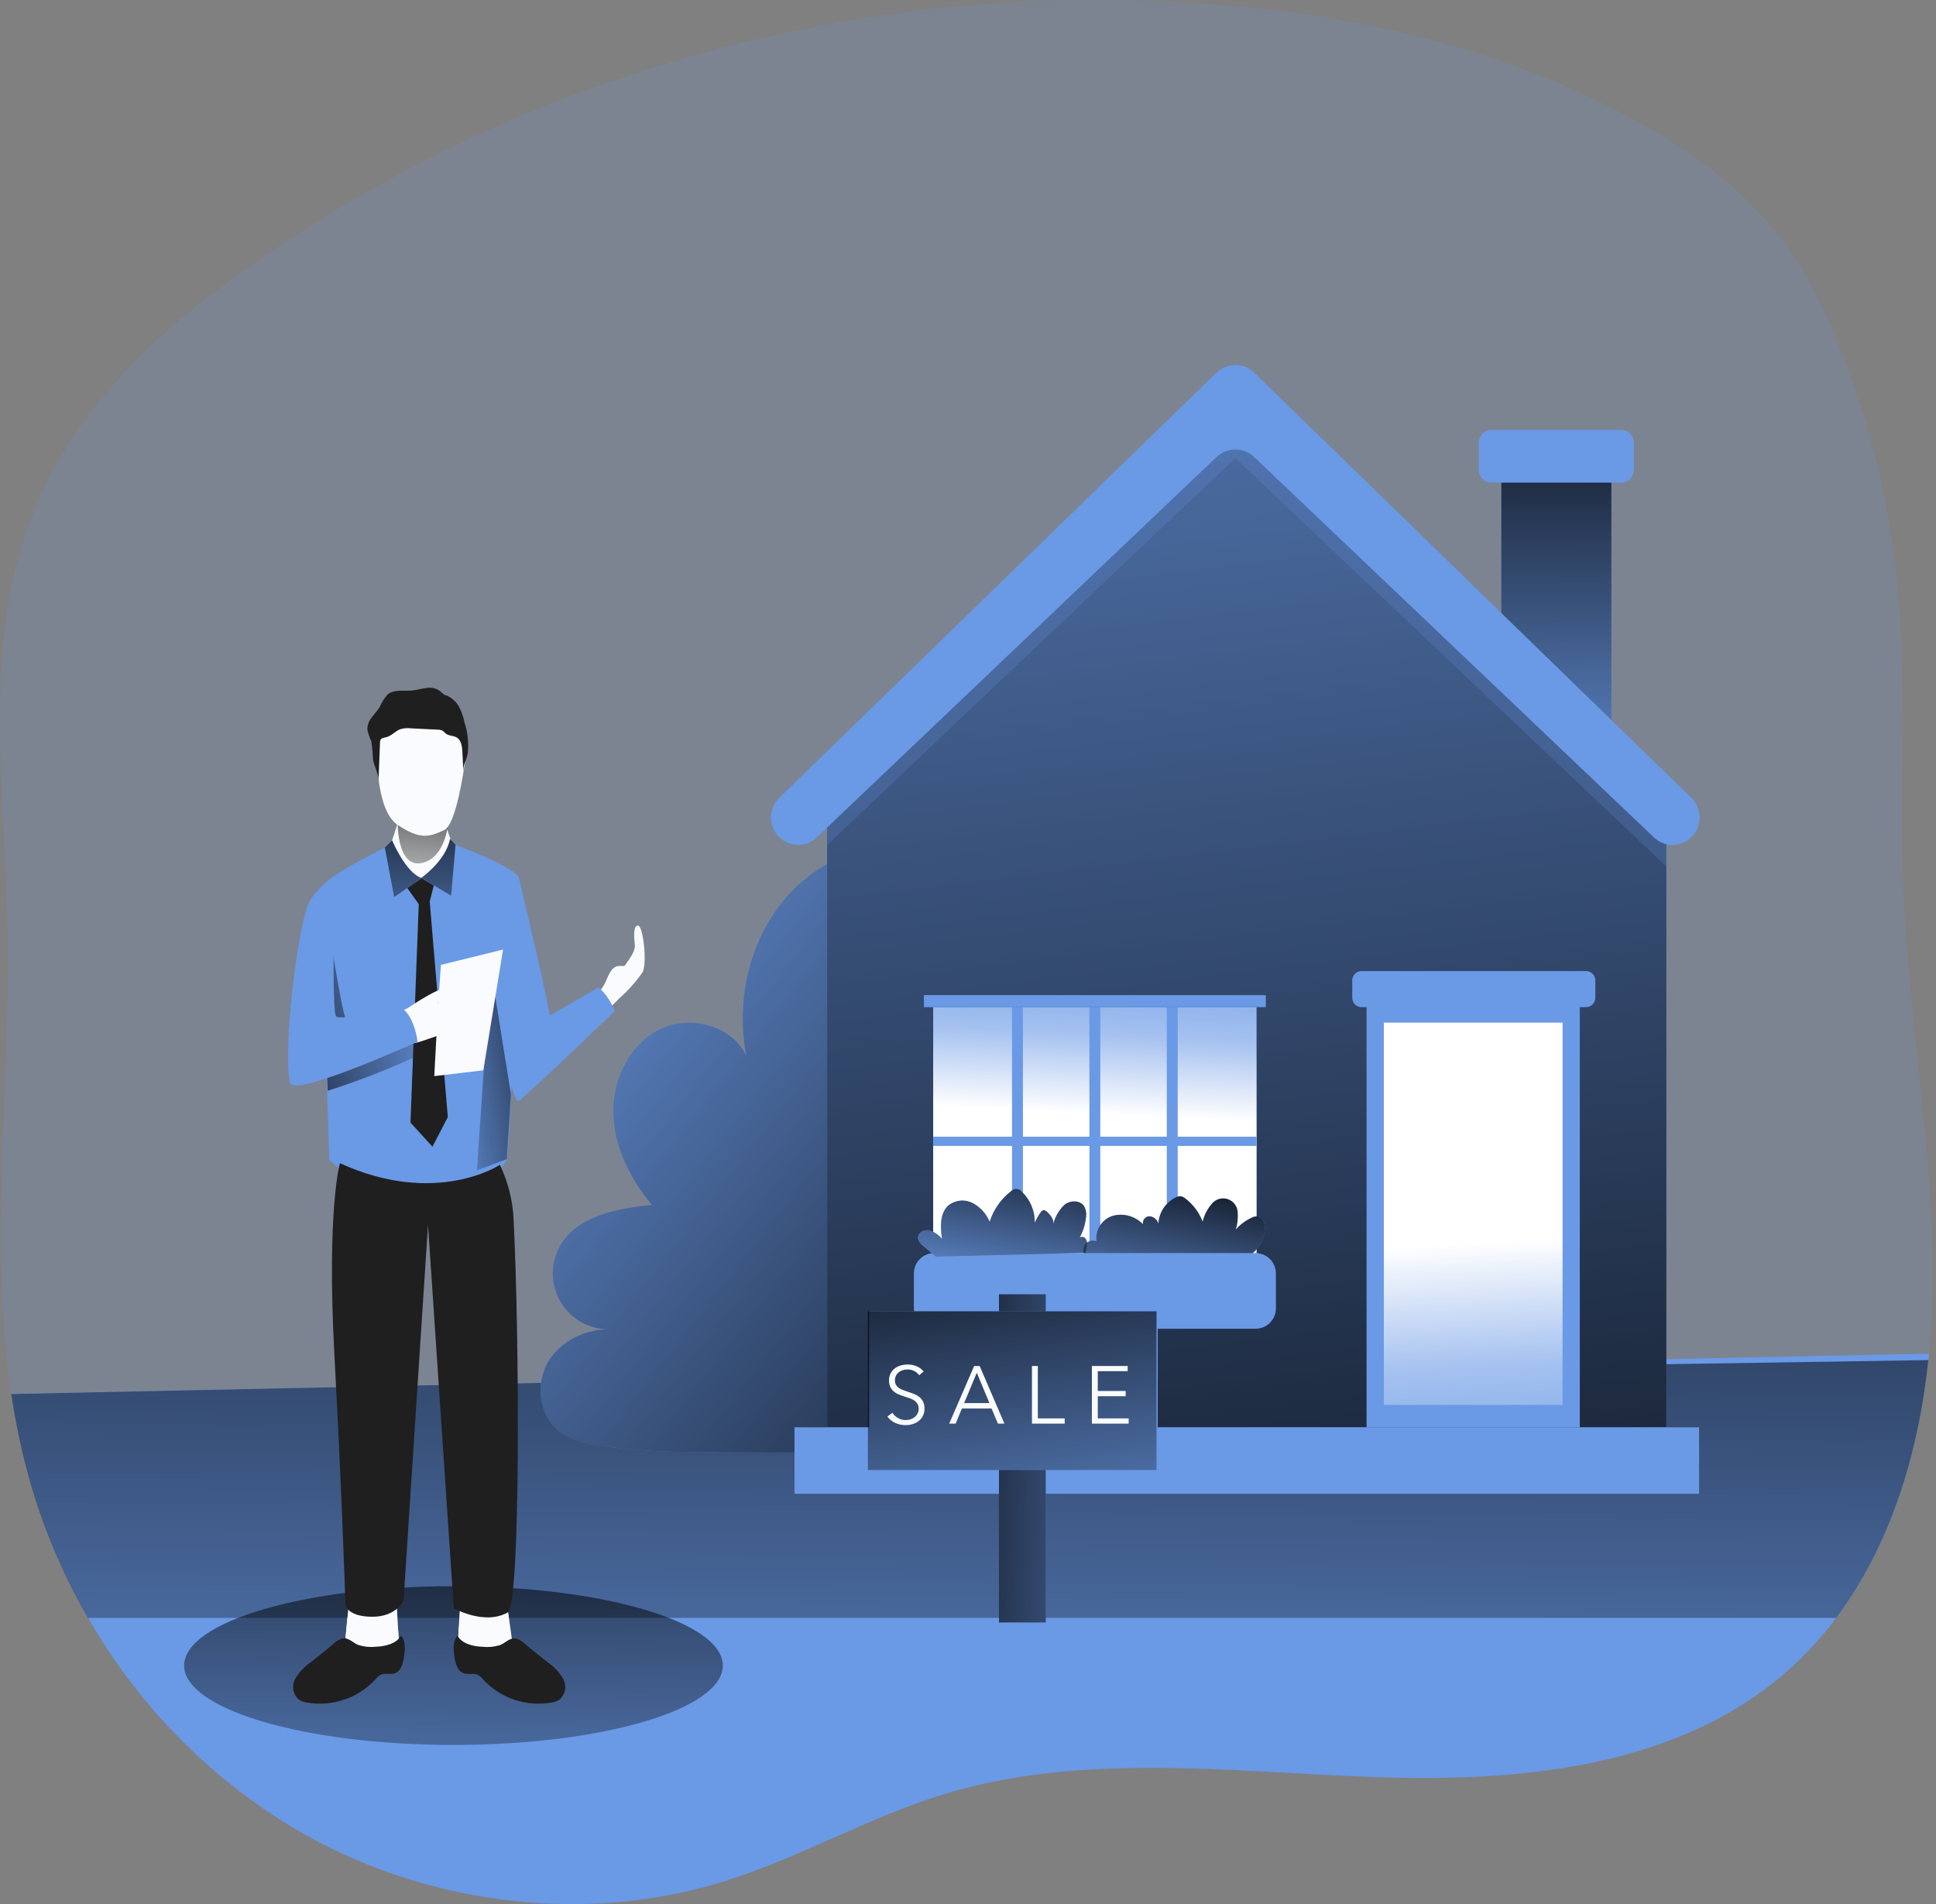 <svg width="185" height="182" viewBox="0 0 185 182" fill="none" xmlns="http://www.w3.org/2000/svg">
<rect x="0" y="0" width="185" height="182" fill="#808080" stroke="none"/>
<path opacity="0.18" d="M184.636 124.6C184.584 126.178 184.489 127.756 184.331 129.366C183.216 141.016 179.119 152.651 170.287 160.147C159.799 169.041 144.924 170.351 131.18 169.846C117.436 169.341 103.339 167.479 90.184 171.492C82.983 173.691 76.393 177.573 69.208 179.814C55.532 184.074 40.147 181.965 27.87 174.617C15.593 167.269 6.536 154.908 2.733 141.116C2.022 138.522 1.47 135.888 1.081 133.226C-1.086 118.656 1.039 103.508 0.729 88.649C0.455 75.441 -1.706 61.765 3.027 49.42C6.183 41.199 12.19 34.414 19.065 29.043C43.118 10.292 73.41 0.193 103.75 0.003C121.823 -0.112 140.295 2.77 156.154 11.438C161.309 14.252 166.206 17.75 169.83 22.337C172.528 25.766 174.453 29.743 176.037 33.803C178.775 40.854 180.545 48.243 181.296 55.769C182.264 65.547 181.502 75.415 181.891 85.225C182.433 98.385 185.02 111.445 184.636 124.6Z" fill="#6A99E6"/>
<path d="M184.331 129.365L184.268 129.986C183.337 138.854 180.665 147.675 175.463 154.618C173.955 156.645 172.22 158.493 170.293 160.125C159.804 169.02 144.929 170.33 131.185 169.825C117.441 169.32 103.345 167.458 90.189 171.471C82.989 173.67 76.398 177.552 69.213 179.792C55.537 184.053 40.152 181.944 27.875 174.595C19.799 169.69 13.102 162.812 8.414 154.608C5.959 150.366 4.055 145.829 2.749 141.106C2.038 138.512 1.486 135.877 1.097 133.216L70.67 131.748L184.331 129.365Z" fill="#6A99E6"/>
<path d="M184.268 129.986C183.337 138.855 180.665 147.675 175.463 154.619H8.398C5.943 150.377 4.039 145.84 2.733 141.116C2.022 138.522 1.47 135.888 1.081 133.226L70.654 131.759L184.268 129.986Z" fill="url(#paint0_linear_110_278)"/>
<path d="M43.334 166.764C57.548 166.764 69.071 163.368 69.071 159.179C69.071 154.99 57.548 151.594 43.334 151.594C29.12 151.594 17.597 154.99 17.597 159.179C17.597 163.368 29.12 166.764 43.334 166.764Z" fill="url(#paint1_linear_110_278)"/>
<path d="M48.436 152.851L48.747 156.075C48.747 156.075 47.511 157.948 45.896 158.064C44.281 158.179 43.734 157.411 43.734 157.411L44.002 152.677" fill="#F9FBFE"/>
<path d="M43.734 157.412L43.844 155.508L48.578 154.235L48.941 156.823C48.056 157.495 47.009 157.923 45.906 158.064C44.286 158.185 43.734 157.412 43.734 157.412Z" fill="#F9FBFE"/>
<path d="M33.335 153.193L33.02 156.507C33.02 156.507 34.287 158.427 35.944 158.548C37.601 158.669 38.164 157.874 38.164 157.874L37.89 153.004" fill="#F9FBFE"/>
<path d="M38.164 157.875L38.053 155.918L33.198 154.608L33.02 156.502C33.02 156.502 34.287 158.422 35.944 158.543C37.601 158.664 38.164 157.875 38.164 157.875Z" fill="#F9FBFE"/>
<path d="M37.301 80.743C37.301 80.743 30.905 83.857 30.752 84.856C30.6 85.856 31.473 110.824 31.473 110.824C31.473 110.824 33.577 113.523 39.926 113.523C46.453 113.523 48.136 111.656 48.426 110.782C48.715 109.909 49.757 85.051 49.609 83.983C49.462 82.915 43.555 80.759 43.555 80.759L37.301 80.743Z" fill="#6A99E6"/>
<path d="M46.885 92.494L45.575 111.85L48.426 110.783L48.825 104.607L46.885 92.494Z" fill="url(#paint2_linear_110_278)"/>
<path d="M41.114 97.901C41.114 97.901 33.572 97.964 33.093 97.485C32.614 97.007 30.805 84.472 30.753 84.861C30.647 85.593 31.068 97.569 31.31 104.249C34.054 103.367 36.746 102.331 39.373 101.146C40.096 100.838 40.716 100.331 41.162 99.684C41.572 99.074 41.809 98.353 41.114 97.901Z" fill="url(#paint3_linear_110_278)"/>
<path d="M38.364 77.208C38.09 78.408 37.738 79.589 37.312 80.743C36.891 81.89 37.753 84.309 40.352 84.309C42.95 84.309 43.25 81.322 43.203 80.743C43.171 80.328 42.498 78.955 42.33 77.629C42.145 76.204 38.506 76.214 38.364 77.208Z" fill="#F9FBFE"/>
<path d="M38.911 84.862L40.015 86.408L39.226 107.284L41.325 109.594L42.792 106.758L41.062 86.15L41.456 84.63L40.294 83.909L38.911 84.862Z" fill="#1F1F1F"/>
<path d="M41.872 95.918L42.13 92.215L48.073 90.747L46.185 102.288L41.498 102.845L41.872 95.918Z" fill="#F9FBFE"/>
<path d="M38.006 78.86C38.006 78.86 38.006 82.847 40.205 82.495C42.403 82.142 42.761 79.102 42.761 79.102L38.006 78.86Z" fill="url(#paint4_linear_110_278)"/>
<path d="M32.483 111.166C32.483 111.166 31.205 115.543 31.957 129.545C32.709 143.546 33.009 153.34 33.009 153.34C33.009 153.34 33.104 154.482 35.513 154.513C37.922 154.545 38.563 152.935 38.563 152.935L40.899 117.068L43.361 153.693C43.361 153.693 46.253 155.36 48.51 154.108C49.757 153.419 49.646 127.877 49.083 116.621C49.01 114.784 48.563 112.982 47.768 111.324C47.768 111.324 41.672 115.374 32.483 111.166Z" fill="#1F1F1F"/>
<path d="M49.609 83.983C49.609 83.983 52.523 96.213 52.765 98.29C53.007 100.368 49.841 106.149 49.315 105.049C48.578 103.613 47.842 98.159 47.842 98.159L49.609 83.983Z" fill="#6A99E6"/>
<path d="M54.874 97.832C54.872 97.931 54.898 98.028 54.948 98.112C54.998 98.197 55.071 98.266 55.158 98.311C55.262 98.338 55.371 98.342 55.477 98.325C55.582 98.308 55.684 98.269 55.774 98.211C57.226 97.522 58.072 96.518 59.156 95.434C59.992 94.697 60.739 93.863 61.381 92.951C61.875 92.126 61.46 88.517 60.981 88.459C60.502 88.401 60.576 89.559 60.66 90.279C60.745 91 59.961 91.857 59.766 92.204C59.572 92.552 58.909 91.915 58.314 92.904C57.878 93.635 57.862 94.177 57.22 94.776C56.459 95.477 55.775 96.256 55.179 97.101C55.03 97.281 54.927 97.494 54.88 97.722C54.875 97.759 54.874 97.796 54.874 97.832Z" fill="#F9FBFE"/>
<path d="M50.072 98.585C50.172 98.416 57.163 94.377 57.163 94.377C57.163 94.377 58.067 94.929 58.74 96.628C58.74 96.628 50.325 104.755 49.63 105.117C48.936 105.48 49.92 103.802 48.741 101.52C47.563 99.237 50.072 98.585 50.072 98.585Z" fill="#6A99E6"/>
<path d="M29.669 158.884C29.065 159.291 28.563 159.83 28.201 160.462C28.03 160.784 27.972 161.154 28.038 161.512C28.104 161.87 28.29 162.196 28.564 162.435C28.809 162.587 29.083 162.684 29.369 162.719C30.553 162.919 31.769 162.821 32.905 162.432C34.041 162.044 35.062 161.378 35.876 160.494C36.006 160.323 36.169 160.178 36.354 160.068C36.765 159.863 37.28 160.068 37.722 159.91C38.337 159.694 38.527 158.926 38.616 158.274C38.706 157.622 38.779 156.828 38.322 156.328C37.848 157.112 36.822 157.343 35.907 157.38C35.351 157.439 34.789 157.384 34.256 157.217C33.761 157.038 33.361 156.512 32.793 156.586C32.225 156.659 31.741 157.233 31.342 157.548L29.669 158.884Z" fill="#1F1F1F"/>
<path d="M52.355 158.884C52.959 159.291 53.461 159.831 53.822 160.462C53.994 160.784 54.052 161.154 53.986 161.512C53.92 161.87 53.734 162.196 53.459 162.435C53.215 162.587 52.941 162.684 52.655 162.719C51.473 162.918 50.26 162.82 49.125 162.432C47.991 162.045 46.971 161.38 46.159 160.499C46.028 160.328 45.865 160.183 45.68 160.073C45.27 159.868 44.754 160.073 44.312 159.915C43.697 159.7 43.508 158.932 43.418 158.28C43.329 157.627 43.255 156.833 43.713 156.333C44.186 157.117 45.212 157.349 46.127 157.385C46.683 157.445 47.245 157.389 47.779 157.222C48.273 157.043 48.673 156.517 49.241 156.591C49.809 156.665 50.293 157.238 50.693 157.554L52.355 158.884Z" fill="#1F1F1F"/>
<path d="M38.3 96.665C38.521 96.512 38.826 96.449 39.079 96.27C39.331 96.091 42.398 94.045 42.635 94.587C42.74 94.834 42.514 95.113 42.298 95.271C42.082 95.429 41.83 95.65 41.877 95.923L44.991 94.387C45.042 94.354 45.104 94.339 45.165 94.345C45.27 94.345 45.312 94.487 45.333 94.598C45.437 95.374 45.235 96.161 44.77 96.791C43.996 97.832 42.922 98.612 41.693 99.026C40.115 99.552 38.669 100.278 38.269 99.074C38.09 98.548 37.78 97.68 37.98 97.101C38.034 96.924 38.147 96.769 38.3 96.665Z" fill="#F9FBFE"/>
<path d="M31.957 83.694C31.047 84.319 30.26 85.107 29.637 86.019C28.622 87.518 26.944 100.089 27.718 103.498C28.044 104.939 39.905 99.558 39.905 99.558C39.905 99.558 39.631 97.149 38.374 96.328C38.374 96.328 32.557 97.575 32.12 97.138C31.683 96.702 31.957 83.694 31.957 83.694Z" fill="#6A99E6"/>
<path d="M36.044 72.006C36.044 72.006 35.907 77.461 38.006 78.844C40.105 80.228 40.941 80.033 42.445 79.333C43.355 78.907 44.023 75.573 44.407 73.022C44.596 71.855 44.37 70.66 43.77 69.643C43.169 68.625 42.232 67.85 41.12 67.451C40.341 67.154 39.479 67.154 38.7 67.451C37.793 67.778 37.03 68.414 36.545 69.246C36.059 70.079 35.882 71.056 36.044 72.006Z" fill="#F9FBFE"/>
<path d="M44.444 72.811C44.566 72.537 44.653 72.249 44.702 71.954C44.799 70.966 44.69 69.968 44.381 69.024C44.274 68.471 44.08 67.939 43.808 67.446C43.538 67.023 43.155 66.684 42.703 66.468C42.461 66.468 42.24 66.221 42.061 66.057C41.873 65.918 41.658 65.819 41.43 65.766C41.202 65.714 40.966 65.709 40.736 65.752C40.273 65.805 39.826 65.952 39.358 65.994C38.563 66.068 37.648 65.858 37.038 66.373C36.723 66.732 36.468 67.138 36.281 67.578C36.065 67.941 35.755 68.24 35.513 68.582C35.241 68.912 35.097 69.328 35.108 69.755C35.197 70.131 35.322 70.497 35.481 70.849C35.57 71.433 35.624 72.021 35.644 72.611C35.77 73.29 36.17 73.905 36.17 74.589L36.312 70.981C36.303 70.881 36.324 70.78 36.37 70.691C36.48 70.513 36.728 70.502 36.933 70.449C37.422 70.323 37.769 69.871 38.243 69.692C38.573 69.593 38.921 69.564 39.263 69.608L41.856 69.734C42.012 69.731 42.165 69.767 42.303 69.839C42.402 69.918 42.495 70.004 42.582 70.097C42.871 70.334 43.303 70.286 43.634 70.476C44.086 70.739 44.16 71.349 44.186 71.875L44.281 73.826C44.258 73.48 44.314 73.133 44.444 72.811Z" fill="#1F1F1F"/>
<path d="M37.469 80.317C37.469 80.317 38.774 83.441 40.294 83.915L37.664 85.729L36.775 80.995L37.469 80.317Z" fill="#6A99E6"/>
<path d="M43.003 80.175L43.529 80.738L43.108 85.603L40.268 83.894C40.268 83.894 42.635 82.242 43.003 80.175Z" fill="#6A99E6"/>
<path d="M37.469 80.317C37.469 80.317 38.774 83.441 40.294 83.915L37.664 85.729L36.775 80.995L37.469 80.317Z" fill="url(#paint5_linear_110_278)"/>
<path d="M43.003 80.175L43.529 80.738L43.108 85.603L40.268 83.894C40.268 83.894 42.635 82.242 43.003 80.175Z" fill="url(#paint6_linear_110_278)"/>
<path d="M101.851 115.716C102.535 122.096 100.273 135.22 93.193 137.808C91.452 138.444 89.564 138.523 87.707 138.581C80.448 138.819 73.186 138.879 65.92 138.76C63.015 138.773 60.112 138.573 57.236 138.16C55.837 137.929 54.391 137.576 53.302 136.666C51.466 135.12 51.166 132.169 52.402 130.107C53.638 128.045 56.132 126.951 58.53 127.03C57.558 127.097 56.586 126.897 55.719 126.451C54.853 126.005 54.125 125.331 53.614 124.5C53.104 123.67 52.83 122.716 52.823 121.742C52.816 120.767 53.077 119.809 53.575 118.972C55.264 116.142 59.014 115.5 62.291 115.148C60.229 112.676 58.693 109.63 58.609 106.411C58.525 103.192 60.134 99.821 63.017 98.385C65.899 96.949 69.949 97.985 71.312 100.904C70.26 95.439 71.69 89.432 75.483 85.356C78.891 81.674 85.792 78.797 90.737 81.001C95.471 83.105 97.233 90.29 98.279 94.782C99.895 101.681 101.087 108.672 101.851 115.716Z" fill="#6A99E6"/>
<path d="M101.851 115.716C102.535 122.096 100.273 135.22 93.193 137.808C91.452 138.444 89.564 138.523 87.707 138.581C80.448 138.819 73.186 138.879 65.92 138.76C63.015 138.773 60.112 138.573 57.236 138.16C55.837 137.929 54.391 137.576 53.302 136.666C51.466 135.12 51.166 132.169 52.402 130.107C53.638 128.045 56.132 126.951 58.53 127.03C57.558 127.097 56.586 126.897 55.719 126.451C54.853 126.005 54.125 125.331 53.614 124.5C53.104 123.67 52.83 122.716 52.823 121.742C52.816 120.767 53.077 119.809 53.575 118.972C55.264 116.142 59.014 115.5 62.291 115.148C60.229 112.676 58.693 109.63 58.609 106.411C58.525 103.192 60.134 99.821 63.017 98.385C65.899 96.949 69.949 97.985 71.312 100.904C70.26 95.439 71.69 89.432 75.483 85.356C78.891 81.674 85.792 78.797 90.737 81.001C95.471 83.105 97.233 90.29 98.279 94.782C99.895 101.681 101.087 108.672 101.851 115.716Z" fill="url(#paint7_linear_110_278)"/>
<path d="M143.462 44.818H153.982V71.112H143.462V44.818Z" fill="#6A99E6"/>
<path d="M143.462 44.818H153.982V71.112H143.462V44.818Z" fill="url(#paint8_linear_110_278)"/>
<path d="M154.908 41.089H142.531C141.857 41.089 141.311 41.635 141.311 42.309V44.907C141.311 45.581 141.857 46.128 142.531 46.128H154.908C155.581 46.128 156.128 45.581 156.128 44.907V42.309C156.128 41.635 155.581 41.089 154.908 41.089Z" fill="#6A99E6"/>
<path d="M116.947 38.243L79.038 75.978V86.666V136.409H159.236V86.666V79.544L116.947 38.243Z" fill="#6A99E6"/>
<path d="M116.947 38.243L79.038 75.978V86.666V136.409H159.236V86.666V79.544L116.947 38.243Z" fill="url(#paint9_linear_110_278)"/>
<path opacity="0.2" d="M118.046 35.671L79.044 74.563V80.754L118.046 43.776L159.247 82.837V78.944C159.477 78.946 159.702 78.878 159.892 78.749C160.083 78.62 160.23 78.437 160.315 78.223C160.4 78.01 160.418 77.775 160.367 77.551C160.316 77.327 160.199 77.123 160.031 76.966L118.046 35.671Z" fill="#6A99E6"/>
<path d="M75.919 136.409H162.361V142.763H75.919V136.409Z" fill="#6A99E6"/>
<path d="M89.174 96.254H120.071V121.891H89.174V96.254Z" fill="#6A99E6"/>
<path d="M89.174 96.254H120.071V121.891H89.174V96.254Z" fill="url(#paint10_linear_110_278)"/>
<path d="M130.586 95.103H150.963V136.409H130.586V95.103Z" fill="#6A99E6"/>
<path d="M132.237 97.733H149.316V134.268H132.237V97.733Z" fill="#6A99E6"/>
<path d="M132.237 97.733H149.316V134.268H132.237V97.733Z" fill="url(#paint11_linear_110_278)"/>
<path d="M151.557 92.804H130.107C129.616 92.804 129.218 93.202 129.218 93.693V95.365C129.218 95.856 129.616 96.254 130.107 96.254H151.557C152.048 96.254 152.446 95.856 152.446 95.365V93.693C152.446 93.202 152.048 92.804 151.557 92.804Z" fill="#6A99E6"/>
<path d="M116.231 35.629L74.431 76.283C74.072 76.648 73.828 77.111 73.728 77.614C73.629 78.117 73.678 78.638 73.871 79.113C74.064 79.588 74.391 79.997 74.813 80.288C75.235 80.579 75.733 80.741 76.245 80.754C76.915 80.754 77.56 80.496 78.044 80.033L116.252 43.676C116.736 43.215 117.378 42.958 118.046 42.958C118.714 42.958 119.356 43.215 119.84 43.676L158.048 80.033C158.53 80.495 159.173 80.753 159.841 80.754C160.354 80.741 160.852 80.579 161.273 80.288C161.695 79.997 162.023 79.588 162.215 79.113C162.408 78.638 162.458 78.117 162.359 77.614C162.259 77.111 162.015 76.648 161.656 76.283L119.861 35.629C119.375 35.155 118.724 34.89 118.046 34.89C117.368 34.89 116.717 35.155 116.231 35.629Z" fill="#6A99E6"/>
<path d="M88.285 95.103H120.96V96.255H88.285V95.103Z" fill="#6A99E6"/>
<path d="M96.707 96.254H97.748V119.756H96.707V96.254Z" fill="#6A99E6"/>
<path d="M104.102 96.254H105.143V119.756H104.102V96.254Z" fill="#6A99E6"/>
<path d="M111.497 96.254H112.539V119.756H111.497V96.254Z" fill="#6A99E6"/>
<path d="M89.174 108.636H120.071V109.515H89.174V108.636Z" fill="#6A99E6"/>
<path d="M119.13 120.15C119.629 119.889 120.053 119.503 120.358 119.029C120.663 118.555 120.84 118.009 120.871 117.447C120.871 116.921 120.686 116.321 120.187 116.247C119.974 116.238 119.763 116.287 119.577 116.389C119.009 116.659 118.502 117.042 118.088 117.515C118.241 117.004 118.303 116.47 118.272 115.937C118.274 115.642 118.182 115.354 118.01 115.115C117.838 114.875 117.595 114.697 117.315 114.604C117.035 114.512 116.733 114.511 116.452 114.601C116.171 114.691 115.927 114.868 115.753 115.106C115.352 115.587 115.068 116.154 114.922 116.763C114.592 115.882 114.019 115.112 113.27 114.543C113.145 114.439 112.997 114.365 112.839 114.327C112.655 114.317 112.472 114.361 112.313 114.454C111.849 114.692 111.455 115.047 111.17 115.484C110.886 115.922 110.722 116.426 110.693 116.947C110.642 116.759 110.535 116.591 110.386 116.465C110.238 116.34 110.055 116.262 109.862 116.242C109.766 116.24 109.672 116.26 109.585 116.299C109.498 116.339 109.421 116.397 109.36 116.471C109.299 116.544 109.255 116.63 109.232 116.722C109.209 116.815 109.206 116.911 109.225 117.005C108.859 116.623 108.398 116.347 107.889 116.205C107.38 116.062 106.843 116.059 106.332 116.195C105.829 116.353 105.398 116.685 105.115 117.13C104.832 117.576 104.715 118.107 104.786 118.63C104.661 118.579 104.527 118.557 104.392 118.563C104.258 118.57 104.126 118.606 104.007 118.668C103.888 118.731 103.784 118.819 103.702 118.926C103.62 119.033 103.563 119.156 103.534 119.287C103.492 119.558 103.509 119.835 103.585 120.098C103.66 120.361 103.792 120.605 103.97 120.813" fill="#6A99E6"/>
<path d="M89.427 120.098L88.238 119.098C87.977 118.924 87.79 118.66 87.712 118.357C87.659 117.831 88.238 117.489 88.764 117.573C89.254 117.71 89.689 117.994 90.011 118.388C89.863 117.294 89.784 116.016 90.589 115.232C90.911 114.967 91.303 114.8 91.717 114.753C92.132 114.705 92.551 114.779 92.925 114.964C93.666 115.353 94.249 115.99 94.571 116.763C94.934 115.611 95.641 114.598 96.596 113.859C96.662 113.783 96.745 113.723 96.837 113.683C96.93 113.643 97.03 113.624 97.131 113.628C97.232 113.631 97.33 113.657 97.42 113.704C97.509 113.75 97.587 113.816 97.648 113.896C98.048 114.277 98.363 114.737 98.575 115.247C98.787 115.757 98.891 116.305 98.879 116.857C99.029 116.513 99.214 116.185 99.431 115.879C99.484 115.783 99.57 115.708 99.673 115.669C99.836 115.621 99.989 115.748 100.11 115.863C100.425 116.174 100.741 116.584 100.636 117.01C100.809 116.311 101.174 115.674 101.688 115.169C102.214 114.711 103.192 114.669 103.586 115.264C103.766 115.583 103.832 115.954 103.776 116.316C103.704 117.086 103.456 117.83 103.05 118.488C103.05 118.23 103.439 118.13 103.644 118.283C103.738 118.37 103.807 118.48 103.847 118.601C103.886 118.722 103.894 118.852 103.871 118.977C103.871 119.23 103.755 119.477 103.744 119.735" fill="#6A99E6"/>
<path d="M119.13 120.15C119.629 119.889 120.053 119.503 120.358 119.029C120.663 118.555 120.84 118.009 120.871 117.447C120.871 116.921 120.686 116.321 120.187 116.247C119.974 116.238 119.763 116.287 119.577 116.389C119.009 116.659 118.502 117.042 118.088 117.515C118.241 117.004 118.303 116.47 118.272 115.937C118.274 115.642 118.182 115.354 118.01 115.115C117.838 114.875 117.595 114.697 117.315 114.604C117.035 114.512 116.733 114.511 116.452 114.601C116.171 114.691 115.927 114.868 115.753 115.106C115.352 115.587 115.068 116.154 114.922 116.763C114.592 115.882 114.019 115.112 113.27 114.543C113.145 114.439 112.997 114.365 112.839 114.327C112.655 114.317 112.472 114.361 112.313 114.454C111.849 114.692 111.455 115.047 111.17 115.484C110.886 115.922 110.722 116.426 110.693 116.947C110.642 116.759 110.535 116.591 110.386 116.465C110.238 116.34 110.055 116.262 109.862 116.242C109.766 116.24 109.672 116.26 109.585 116.299C109.498 116.339 109.421 116.397 109.36 116.471C109.299 116.544 109.255 116.63 109.232 116.722C109.209 116.815 109.206 116.911 109.225 117.005C108.859 116.623 108.398 116.347 107.889 116.205C107.38 116.062 106.843 116.059 106.332 116.195C105.829 116.353 105.398 116.685 105.115 117.13C104.832 117.576 104.715 118.107 104.786 118.63C104.661 118.579 104.527 118.557 104.392 118.563C104.258 118.57 104.126 118.606 104.007 118.668C103.888 118.731 103.784 118.819 103.702 118.926C103.62 119.033 103.563 119.156 103.534 119.287C103.492 119.558 103.509 119.835 103.585 120.098C103.66 120.361 103.792 120.605 103.97 120.813" fill="url(#paint12_linear_110_278)"/>
<path d="M119.976 119.756H89.274C88.199 119.756 87.328 120.627 87.328 121.702V125.042C87.328 126.117 88.199 126.988 89.274 126.988H119.976C121.051 126.988 121.923 126.117 121.923 125.042V121.702C121.923 120.627 121.051 119.756 119.976 119.756Z" fill="#6A99E6"/>
<path d="M89.427 120.098L88.238 119.098C87.977 118.924 87.79 118.66 87.712 118.357C87.659 117.831 88.238 117.489 88.764 117.573C89.254 117.71 89.689 117.994 90.011 118.388C89.863 117.294 89.784 116.016 90.589 115.232C90.911 114.967 91.303 114.8 91.717 114.753C92.132 114.705 92.551 114.779 92.925 114.964C93.666 115.353 94.249 115.99 94.571 116.763C94.934 115.611 95.641 114.598 96.596 113.859C96.662 113.783 96.745 113.723 96.837 113.683C96.93 113.643 97.03 113.624 97.131 113.628C97.232 113.631 97.33 113.657 97.42 113.704C97.509 113.75 97.587 113.816 97.648 113.896C98.048 114.277 98.363 114.737 98.575 115.247C98.787 115.757 98.891 116.305 98.879 116.857C99.029 116.513 99.214 116.185 99.431 115.879C99.484 115.783 99.57 115.708 99.673 115.669C99.836 115.621 99.989 115.748 100.11 115.863C100.425 116.174 100.741 116.584 100.636 117.01C100.809 116.311 101.174 115.674 101.688 115.169C102.214 114.711 103.192 114.669 103.586 115.264C103.766 115.583 103.832 115.954 103.776 116.316C103.704 117.086 103.456 117.83 103.05 118.488C103.05 118.23 103.439 118.13 103.644 118.283C103.738 118.37 103.807 118.48 103.847 118.601C103.886 118.722 103.894 118.852 103.871 118.977C103.871 119.23 103.755 119.477 103.744 119.735" fill="url(#paint13_linear_110_278)"/>
<path d="M95.46 123.695H99.931V155.06H95.46V123.695Z" fill="#6A99E6"/>
<path d="M95.46 123.695H99.931V155.06H95.46V123.695Z" fill="url(#paint14_linear_110_278)"/>
<path d="M83.052 125.321H110.63V140.49H83.052V125.321Z" fill="#6A99E6"/>
<path d="M82.936 125.321H110.514V140.49H82.936V125.321Z" fill="url(#paint15_linear_110_278)"/>
<path d="M87.833 131.433C87.711 131.267 87.553 131.13 87.37 131.033C87.162 130.927 86.931 130.875 86.697 130.881C86.556 130.882 86.416 130.903 86.281 130.944C86.145 130.984 86.017 131.049 85.903 131.133C85.788 131.222 85.693 131.333 85.624 131.459C85.551 131.601 85.515 131.758 85.519 131.917C85.514 132.069 85.549 132.219 85.619 132.354C85.686 132.468 85.778 132.567 85.887 132.643C86.004 132.728 86.134 132.795 86.271 132.843L86.713 133C86.907 133.058 87.097 133.127 87.291 133.2C87.479 133.271 87.656 133.366 87.817 133.484C87.976 133.603 88.105 133.756 88.196 133.932C88.302 134.141 88.353 134.375 88.343 134.61C88.35 134.856 88.295 135.1 88.186 135.32C88.089 135.513 87.951 135.682 87.781 135.815C87.609 135.946 87.415 136.044 87.207 136.104C86.995 136.166 86.776 136.198 86.555 136.199C86.378 136.201 86.202 136.184 86.029 136.146C85.866 136.113 85.707 136.062 85.555 135.993C85.404 135.928 85.262 135.841 85.135 135.736C85.004 135.634 84.889 135.513 84.793 135.378L85.277 135.02C85.408 135.227 85.589 135.397 85.803 135.515C86.031 135.653 86.294 135.722 86.56 135.715C86.706 135.714 86.851 135.692 86.992 135.651C87.133 135.606 87.267 135.536 87.386 135.446C87.503 135.355 87.6 135.241 87.67 135.11C87.751 134.969 87.791 134.809 87.786 134.647C87.792 134.48 87.752 134.314 87.67 134.168C87.596 134.041 87.493 133.933 87.37 133.853C87.24 133.76 87.096 133.687 86.944 133.637L86.418 133.463C86.239 133.409 86.063 133.344 85.892 133.269C85.717 133.202 85.555 133.106 85.413 132.985C85.272 132.866 85.157 132.719 85.077 132.553C84.987 132.345 84.944 132.119 84.949 131.892C84.954 131.666 85.009 131.442 85.108 131.238C85.212 131.053 85.353 130.892 85.524 130.765C85.695 130.641 85.888 130.548 86.092 130.492C86.292 130.436 86.499 130.408 86.707 130.407C87.038 130.398 87.366 130.466 87.665 130.607C87.897 130.716 88.103 130.876 88.264 131.075L87.833 131.433Z" fill="#F9FBFE"/>
<path d="M91.32 136.056H90.705L93.088 130.549H93.614L95.981 136.056H95.36L94.75 134.61H91.92L91.32 136.056ZM92.13 134.094H94.55L93.34 131.196L92.13 134.094Z" fill="#F9FBFE"/>
<path d="M99.173 135.557H101.74V136.056H98.611V130.549H99.173V135.557Z" fill="#F9FBFE"/>
<path d="M104.901 135.557H107.852V136.056H104.339V130.549H107.758V131.044H104.901V132.937H107.568V133.437H104.901V135.557Z" fill="#F9FBFE"/>
<defs>
<linearGradient id="paint0_linear_110_278" x1="93.082" y1="90.453" x2="92.052" y2="194.552" gradientUnits="userSpaceOnUse">
<stop offset="0.01"/>
<stop offset="0.12" stop-opacity="0.75"/>
<stop offset="1" stop-opacity="0"/>
</linearGradient>
<linearGradient id="paint1_linear_110_278" x1="43.629" y1="129.366" x2="43.034" y2="189.255" gradientUnits="userSpaceOnUse">
<stop offset="0.01"/>
<stop offset="0.12" stop-opacity="0.75"/>
<stop offset="1" stop-opacity="0"/>
</linearGradient>
<linearGradient id="paint2_linear_110_278" x1="54.564" y1="100.857" x2="40.615" y2="103.056" gradientUnits="userSpaceOnUse">
<stop offset="0.01"/>
<stop offset="0.12" stop-opacity="0.75"/>
<stop offset="1" stop-opacity="0"/>
</linearGradient>
<linearGradient id="paint3_linear_110_278" x1="22.084" y1="96.696" x2="42.151" y2="91.873" gradientUnits="userSpaceOnUse">
<stop offset="0.01"/>
<stop offset="0.12" stop-opacity="0.75"/>
<stop offset="1" stop-opacity="0"/>
</linearGradient>
<linearGradient id="paint4_linear_110_278" x1="40.988" y1="72.28" x2="39.452" y2="89.201" gradientUnits="userSpaceOnUse">
<stop offset="0.01"/>
<stop offset="0.12" stop-opacity="0.75"/>
<stop offset="1" stop-opacity="0"/>
</linearGradient>
<linearGradient id="paint5_linear_110_278" x1="38.579" y1="74.294" x2="38.437" y2="97.091" gradientUnits="userSpaceOnUse">
<stop offset="0.01"/>
<stop offset="0.12" stop-opacity="0.75"/>
<stop offset="1" stop-opacity="0"/>
</linearGradient>
<linearGradient id="paint6_linear_110_278" x1="41.972" y1="74.316" x2="41.835" y2="97.112" gradientUnits="userSpaceOnUse">
<stop offset="0.01"/>
<stop offset="0.12" stop-opacity="0.75"/>
<stop offset="1" stop-opacity="0"/>
</linearGradient>
<linearGradient id="paint7_linear_110_278" x1="110.393" y1="138.639" x2="42.829" y2="85.903" gradientUnits="userSpaceOnUse">
<stop offset="0.01"/>
<stop offset="0.12" stop-opacity="0.75"/>
<stop offset="1" stop-opacity="0"/>
</linearGradient>
<linearGradient id="paint8_linear_110_278" x1="148.648" y1="38.674" x2="148.801" y2="80.806" gradientUnits="userSpaceOnUse">
<stop offset="0.01"/>
<stop offset="0.12" stop-opacity="0.75"/>
<stop offset="1" stop-opacity="0"/>
</linearGradient>
<linearGradient id="paint9_linear_110_278" x1="126.514" y1="167.853" x2="102.619" y2="-26.102" gradientUnits="userSpaceOnUse">
<stop offset="0.01"/>
<stop offset="0.12" stop-opacity="0.75"/>
<stop offset="1" stop-opacity="0"/>
</linearGradient>
<linearGradient id="paint10_linear_110_278" x1="105.675" y1="88.249" x2="104.754" y2="106.48" gradientUnits="userSpaceOnUse">
<stop offset="0.02" stop-color="white" stop-opacity="0"/>
<stop offset="0.58" stop-color="white" stop-opacity="0.39"/>
<stop offset="1" stop-color="white"/>
</linearGradient>
<linearGradient id="paint11_linear_110_278" x1="142.626" y1="147.239" x2="140.937" y2="118.746" gradientUnits="userSpaceOnUse">
<stop offset="0.02" stop-color="white" stop-opacity="0"/>
<stop offset="0.58" stop-color="white" stop-opacity="0.39"/>
<stop offset="1" stop-color="white"/>
</linearGradient>
<linearGradient id="paint12_linear_110_278" x1="113.396" y1="112.223" x2="110.335" y2="128.003" gradientUnits="userSpaceOnUse">
<stop offset="0.01"/>
<stop offset="0.12" stop-opacity="0.75"/>
<stop offset="1" stop-opacity="0"/>
</linearGradient>
<linearGradient id="paint13_linear_110_278" x1="97.622" y1="109.157" x2="94.555" y2="124.937" gradientUnits="userSpaceOnUse">
<stop offset="0.01"/>
<stop offset="0.12" stop-opacity="0.75"/>
<stop offset="1" stop-opacity="0"/>
</linearGradient>
<linearGradient id="paint14_linear_110_278" x1="88.906" y1="139.012" x2="118.63" y2="140.238" gradientUnits="userSpaceOnUse">
<stop offset="0.01"/>
<stop offset="0.12" stop-opacity="0.75"/>
<stop offset="1" stop-opacity="0"/>
</linearGradient>
<linearGradient id="paint15_linear_110_278" x1="94.219" y1="117.31" x2="100.425" y2="155.918" gradientUnits="userSpaceOnUse">
<stop offset="0.01"/>
<stop offset="0.12" stop-opacity="0.75"/>
<stop offset="1" stop-opacity="0"/>
</linearGradient>
</defs>
</svg>
